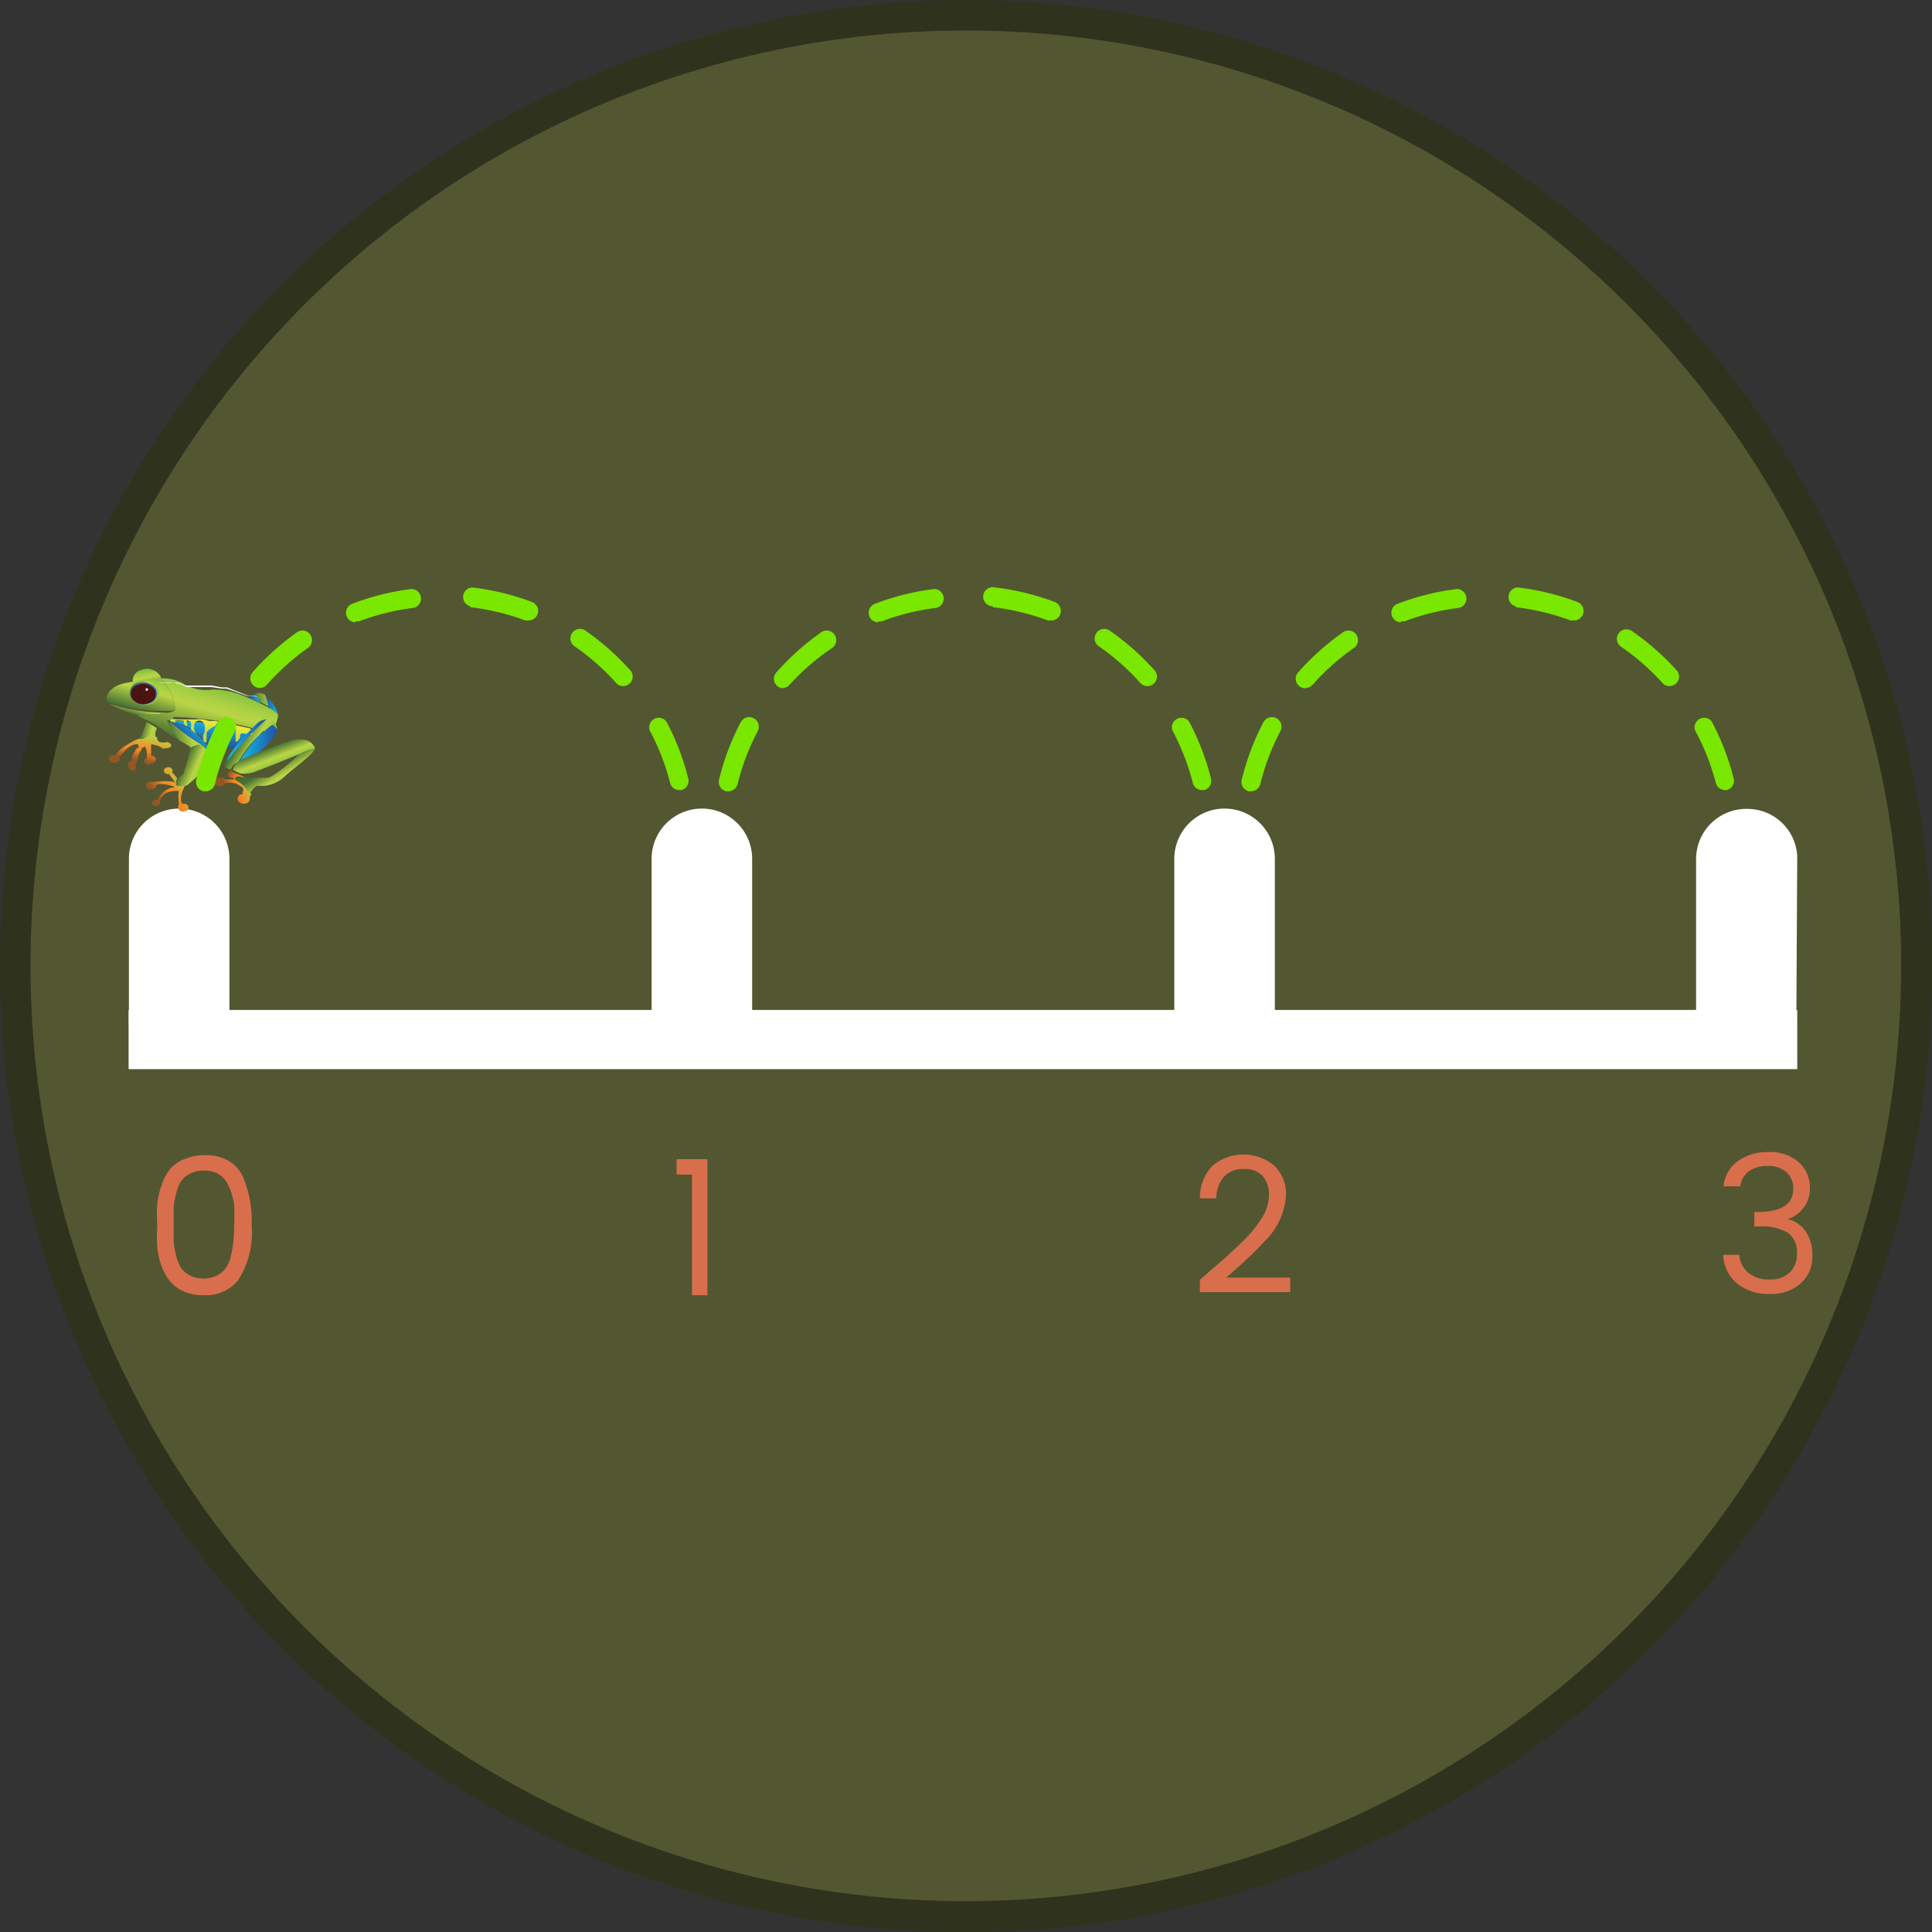 <svg id="Layer_1" data-name="Layer 1" xmlns="http://www.w3.org/2000/svg" xmlns:xlink="http://www.w3.org/1999/xlink" viewBox="0 0 62.65 62.65"><rect x="0" y="0" width="62.65" height="62.65" fill="#333333" stroke="none"/><defs><style>.cls-1{fill:#2f331d;}.cls-2{fill:#525731;}.cls-3{fill:#d96e4c;}.cls-4{fill:#fff;}.cls-5{fill:url(#linear-gradient);}.cls-6{fill:url(#linear-gradient-2);}.cls-7{fill:url(#linear-gradient-3);}.cls-8{fill:url(#linear-gradient-4);}.cls-9{fill:url(#linear-gradient-5);}.cls-10{fill:url(#linear-gradient-6);}.cls-11{fill:url(#linear-gradient-7);}.cls-12{fill:url(#linear-gradient-8);}.cls-13{fill:url(#linear-gradient-9);}.cls-14{fill:url(#linear-gradient-10);}.cls-15{fill:url(#linear-gradient-11);}.cls-16{fill:url(#linear-gradient-12);}.cls-17{fill:url(#linear-gradient-13);}.cls-18{fill:url(#linear-gradient-14);}.cls-19{fill:url(#linear-gradient-15);}.cls-20{fill:url(#linear-gradient-16);}.cls-21{fill:url(#linear-gradient-17);}.cls-22{fill:url(#radial-gradient);}.cls-23{fill:url(#radial-gradient-2);}.cls-24{fill:url(#linear-gradient-18);}.cls-25{fill:url(#linear-gradient-19);}.cls-26{fill:url(#linear-gradient-20);}.cls-27{fill:url(#linear-gradient-21);}.cls-28{fill:url(#linear-gradient-22);}.cls-29{fill:url(#linear-gradient-23);}.cls-30{fill:#221f1f;}.cls-31{fill:#7ae700;}</style><linearGradient id="linear-gradient" x1="-16.35" y1="21.75" x2="-16.23" y2="22.34" gradientTransform="translate(21.05)" gradientUnits="userSpaceOnUse"><stop offset="0" stop-color="#84c241"/><stop offset="0.02" stop-color="#89c441"/><stop offset="0.17" stop-color="#a3cd43"/><stop offset="0.3" stop-color="#b3d345"/><stop offset="0.4" stop-color="#b9d545"/><stop offset="1" stop-color="#456f34"/></linearGradient><linearGradient id="linear-gradient-2" x1="-16.47" y1="23.67" x2="-15.93" y2="23.8" gradientTransform="translate(21.05)" gradientUnits="userSpaceOnUse"><stop offset="0" stop-color="#456f34"/><stop offset="0.6" stop-color="#b9d545"/><stop offset="0.7" stop-color="#b3d345"/><stop offset="0.83" stop-color="#a3cd43"/><stop offset="0.98" stop-color="#89c441"/><stop offset="1" stop-color="#84c241"/></linearGradient><linearGradient id="linear-gradient-3" x1="-16.4" y1="23.82" x2="-16.58" y2="24.65" gradientTransform="translate(21.05)" gradientUnits="userSpaceOnUse"><stop offset="0" stop-color="#b9d545"/><stop offset="0.24" stop-color="#d5b136"/><stop offset="0.47" stop-color="#ec922a"/><stop offset="0.61" stop-color="#f58725"/><stop offset="1" stop-color="#965624"/></linearGradient><linearGradient id="linear-gradient-4" x1="-12.99" y1="22.65" x2="-12.58" y2="22.65" gradientTransform="translate(21.05)" gradientUnits="userSpaceOnUse"><stop offset="0" stop-color="#264b9b"/><stop offset="1" stop-color="#10bef0"/></linearGradient><linearGradient id="linear-gradient-5" x1="-12.46" y1="22.84" x2="-12.02" y2="22.84" xlink:href="#linear-gradient-4"/><linearGradient id="linear-gradient-6" x1="-12.88" y1="22.74" x2="-11.83" y2="22.63" xlink:href="#linear-gradient-2"/><linearGradient id="linear-gradient-7" x1="-16.58" y1="23.21" x2="-16.46" y2="22.81" xlink:href="#linear-gradient-2"/><linearGradient id="linear-gradient-8" x1="-16.54" y1="23.06" x2="-16.22" y2="21.93" xlink:href="#linear-gradient-2"/><linearGradient id="linear-gradient-9" x1="-14.57" y1="24.17" x2="-14.04" y2="22.28" xlink:href="#linear-gradient-2"/><linearGradient id="linear-gradient-10" x1="-14" y1="24.28" x2="-13.9" y2="23.37" xlink:href="#linear-gradient-4"/><linearGradient id="linear-gradient-11" x1="-9119.65" y1="24.12" x2="-9118.38" y2="24.12" gradientTransform="matrix(-1, 0, 0, 1, -9110.65, 0)" xlink:href="#linear-gradient-4"/><linearGradient id="linear-gradient-12" x1="-12.95" y1="25.42" x2="-13.64" y2="25.71" xlink:href="#linear-gradient-3"/><linearGradient id="linear-gradient-13" x1="-13" y1="25.41" x2="-13.58" y2="25.01" xlink:href="#linear-gradient-3"/><linearGradient id="linear-gradient-14" x1="-13.22" y1="23.95" x2="-12.62" y2="24.32" xlink:href="#linear-gradient-2"/><linearGradient id="linear-gradient-15" x1="-12.12" y1="24.79" x2="-11.76" y2="25.39" xlink:href="#linear-gradient-2"/><linearGradient id="linear-gradient-16" x1="-12.31" y1="24.25" x2="-12.1" y2="24.8" xlink:href="#linear-gradient-2"/><linearGradient id="linear-gradient-17" x1="-9115.8" y1="22.47" x2="-9114.86" y2="22.47" gradientTransform="matrix(-1, 0, 0, 1, -9110.65, 0)" xlink:href="#linear-gradient"/><radialGradient id="radial-gradient" cx="-9083.65" cy="22.39" r="0.4" gradientTransform="matrix(-1.23, 0, 0, 1, -11126.86, 0)" gradientUnits="userSpaceOnUse"><stop offset="0" stop-color="#3066af"/><stop offset="0.71" stop-color="#2b60ab"/><stop offset="1" stop-color="#285ca8"/></radialGradient><radialGradient id="radial-gradient-2" cx="-9083.64" cy="22.41" r="0.37" gradientTransform="matrix(-1.23, 0, 0, 1, -11126.86, 0)" gradientUnits="userSpaceOnUse"><stop offset="0" stop-color="#ed4523"/><stop offset="0.13" stop-color="#e74322"/><stop offset="0.3" stop-color="#d73e20"/><stop offset="0.49" stop-color="#bb351d"/><stop offset="0.69" stop-color="#952918"/><stop offset="0.91" stop-color="#651912"/><stop offset="1" stop-color="#4e120f"/></radialGradient><linearGradient id="linear-gradient-18" x1="-14.14" y1="23.32" x2="-14.29" y2="24.02" gradientTransform="translate(21.05)" gradientUnits="userSpaceOnUse"><stop offset="0" stop-color="#fbed34"/><stop offset="0.17" stop-color="#e9e739"/><stop offset="0.49" stop-color="#cfdd3f"/><stop offset="0.78" stop-color="#bfd744"/><stop offset="1" stop-color="#b9d545"/></linearGradient><linearGradient id="linear-gradient-19" x1="-9119.28" y1="24.01" x2="-9118.01" y2="24.01" gradientTransform="matrix(-1, 0, 0, 1, -9110.65, 0)" xlink:href="#linear-gradient-4"/><linearGradient id="linear-gradient-20" x1="-14.99" y1="25.35" x2="-15.87" y2="25.95" xlink:href="#linear-gradient-3"/><linearGradient id="linear-gradient-21" x1="-15.53" y1="23.92" x2="-14.44" y2="23.61" xlink:href="#linear-gradient-2"/><linearGradient id="linear-gradient-22" x1="-15.08" y1="24.73" x2="-14.46" y2="25" xlink:href="#linear-gradient-2"/><linearGradient id="linear-gradient-23" x1="-15.06" y1="24.05" x2="-14.55" y2="23.55" xlink:href="#linear-gradient-4"/></defs><title>numberline-icon</title><circle class="cls-1" cx="31.33" cy="31.33" r="31.33"/><path class="cls-2" d="M31.33,61.65A30.33,30.33,0,1,1,61.65,31.33,30.36,30.36,0,0,1,31.33,61.65Z"/><path class="cls-3" d="M5.53,37.89A1.19,1.19,0,0,1,6,37.58a1.71,1.71,0,0,1,.68-.12,1.45,1.45,0,0,1,.71.17,1.14,1.14,0,0,1,.47.49,3.56,3.56,0,0,1,.3,1.59,2.85,2.85,0,0,1-.45,1.82A1.35,1.35,0,0,1,6.6,42q-1.3,0-1.5-1.54a6.37,6.37,0,0,1,0-.72,5.84,5.84,0,0,1,0-.72,2.84,2.84,0,0,1,.15-.61A1.53,1.53,0,0,1,5.53,37.89Zm1.9.62a.78.78,0,0,0-.3-.41.89.89,0,0,0-.5-.14,1,1,0,0,0-.47.1.79.79,0,0,0-.29.25,1.25,1.25,0,0,0-.16.4,2.65,2.65,0,0,0-.08.47q0,.22,0,.53t0,.53a2.67,2.67,0,0,0,.08.47,1.25,1.25,0,0,0,.16.4.78.78,0,0,0,.29.25,1,1,0,0,0,.88,0,.81.81,0,0,0,.29-.25,1.14,1.14,0,0,0,.16-.4,3.73,3.73,0,0,0,.1-.89,6.67,6.67,0,0,0,0-.77A2.54,2.54,0,0,0,7.44,38.5Z"/><path class="cls-3" d="M22.44,42V38.09h-.5v-.5h1V42Z"/><path class="cls-3" d="M38.91,41.9v-.4l.46-.4.47-.41.4-.38a4.28,4.28,0,0,0,.38-.4c.09-.11.18-.23.27-.37a1.41,1.41,0,0,0,.26-.78.93.93,0,0,0-.2-.62.77.77,0,0,0-.62-.23.81.81,0,0,0-.65.26,1.1,1.1,0,0,0-.24.69h-.53a1.49,1.49,0,0,1,.41-1.06,1.56,1.56,0,0,1,2,0,1.26,1.26,0,0,1,.38,1A2.29,2.29,0,0,1,41,40.26q-.26.28-.4.41-.39.38-.84.76h2.08v.47Z"/><path class="cls-3" d="M56.33,37.67a1.59,1.59,0,0,1,1-.31,1.38,1.38,0,0,1,1,.33,1.08,1.08,0,0,1,.36.83,1,1,0,0,1-.2.64,1,1,0,0,1-.52.37v0a1,1,0,0,1,.59.41,1.37,1.37,0,0,1,.21.81,1.14,1.14,0,0,1-.37.86,1.42,1.42,0,0,1-1,.35,1.64,1.64,0,0,1-1.06-.33,1.26,1.26,0,0,1-.46-.94h.52a.83.83,0,0,0,.29.58,1,1,0,0,0,.69.22.89.89,0,0,0,.66-.23.81.81,0,0,0,.23-.6.77.77,0,0,0-.3-.69,1.71,1.71,0,0,0-.93-.2h-.15v-.47H57q1.15,0,1.15-.75a.69.69,0,0,0-.22-.54.87.87,0,0,0-.61-.2,1,1,0,0,0-.62.18.75.75,0,0,0-.27.48h-.54A1.14,1.14,0,0,1,56.33,37.67Z"/><rect class="cls-4" x="4.17" y="32.75" width="54.11" height="1.92"/><path class="cls-4" d="M5.81,26.22h0a1.63,1.63,0,0,1,1.63,1.63v5.41a0,0,0,0,1,0,0H4.18a0,0,0,0,1,0,0V27.86A1.63,1.63,0,0,1,5.81,26.22Z"/><path class="cls-4" d="M22.76,26.22h0a1.63,1.63,0,0,1,1.63,1.63v5.41a0,0,0,0,1,0,0H21.13a0,0,0,0,1,0,0V27.86A1.63,1.63,0,0,1,22.76,26.22Z"/><path class="cls-4" d="M39.71,26.22h0a1.63,1.63,0,0,1,1.63,1.63v5.41a0,0,0,0,1,0,0H38.08a0,0,0,0,1,0,0V27.86A1.63,1.63,0,0,1,39.71,26.22Z"/><path class="cls-4" d="M58.28,27.76a1.62,1.62,0,0,0-1.62-1.53h0A1.63,1.63,0,0,0,55,27.85v5.42h3.25Z"/><path class="cls-5" d="M4.34,22.24a.52.52,0,0,0,.63.19.36.36,0,0,0,.23-.51.52.52,0,0,0-.63-.19A.36.36,0,0,0,4.34,22.24Z"/><path class="cls-6" d="M4.8,23.88a.32.32,0,0,1,.24.06.28.28,0,0,1,0-.09.72.72,0,0,0,0-.1l.05-.14h0l-.34-.2v0l-.12.34a.56.56,0,0,1-.07.14.32.32,0,0,1-.09.07l0,0C4.62,24,4.71,23.93,4.8,23.88Z"/><path class="cls-7" d="M5.54,24.13a.17.17,0,0,0-.2-.05l0,0c-.09,0-.21,0-.24-.11a.09.09,0,0,1,0-.05.32.32,0,0,0-.24-.06c-.09,0-.18.12-.29.1s-.31.11-.45.19a1,1,0,0,0-.24.18s-.11.1-.13.16h-.1c-.09,0-.13.11-.09.17a.18.18,0,0,0,.22.06c.08,0,.13-.11.09-.17a1.1,1.1,0,0,0,.13-.15,1,1,0,0,1,.26-.22s.23-.11.23,0,0,.06-.06.09l-.08.13a.69.69,0,0,0-.09.27h0a.13.13,0,0,0-.09.19A.19.19,0,0,0,4.3,25a.13.13,0,0,0,.09-.19l0,0a.85.85,0,0,0,.09-.29.62.62,0,0,1,.1-.19c0-.05.05-.1.12-.12a.42.42,0,0,1,.06.24.69.69,0,0,0,0,.14c-.07,0-.1.11-.07.16a.2.2,0,0,0,.24,0c.1,0,.14-.12.11-.18a.16.16,0,0,0-.14-.06v-.05c0-.07,0-.25,0-.3s.09,0,.13,0l.16.05h0a.1.1,0,0,0,0,0,.17.17,0,0,0,.2.05C5.54,24.26,5.57,24.19,5.54,24.13Z"/><path class="cls-8" d="M8.06,22.62l.41.18a2.58,2.58,0,0,1-.18-.29A.9.9,0,0,0,8.06,22.62Z"/><path class="cls-9" d="M9,23.14a1.08,1.08,0,0,0-.44-.61,1.63,1.63,0,0,1,.11.38l.11.07Z"/><path class="cls-10" d="M8.5,22.49a.34.34,0,0,0-.21,0,2.58,2.58,0,0,0,.18.29l.23.12a1.63,1.63,0,0,0-.11-.38Z"/><path class="cls-11" d="M4.29,23.15l.16.06h0a7.06,7.06,0,0,0,1-.1l.11,0a5.89,5.89,0,0,1-2-.29A2.7,2.7,0,0,0,4.29,23.15Z"/><path class="cls-12" d="M5.68,23a1.49,1.49,0,0,0-.48-1,4.6,4.6,0,0,0-.53.07,3.37,3.37,0,0,0-.69.1c-.39.1-.58.38-.5.54l0,.05a5.89,5.89,0,0,0,2,.29C5.63,23.07,5.68,23,5.68,23Z"/><path class="cls-13" d="M9,23.29a.2.2,0,0,0,0-.15H9L8.81,23a9.09,9.09,0,0,0-1.08-.5,2.6,2.6,0,0,0-.83-.14,1.42,1.42,0,0,1-1-.22A1.42,1.42,0,0,0,5.2,22a1.49,1.49,0,0,1,.48,1c0,.06-.14.1-.22.11a7.06,7.06,0,0,1-1,.1h0l.38.18.34.2.12.09A4,4,0,0,0,5.8,24a3.76,3.76,0,0,1-.38-.64h.2s0-.07,0-.11a11.26,11.26,0,0,1,3.06.5l.09-.06A.65.65,0,0,0,9,23.29Z"/><path class="cls-14" d="M5.63,23.4a2.07,2.07,0,0,1,1.19.84v0c.1.11.82,0,.89,0a3,3,0,0,0,.94-.37,11.11,11.11,0,0,0-3-.5S5.59,23.36,5.63,23.4Z"/><path class="cls-15" d="M9,23.65c-.05-.12-.11-.2-.24-.1a3.92,3.92,0,0,0-1,1.17c.21-.12.46-.19.68-.31l-.08,0S8.93,24,9,23.65Z"/><path class="cls-16" d="M7.64,25.28a2.26,2.26,0,0,0-.33,0,.24.24,0,0,0-.21-.06c-.11,0-.2.09-.18.16s.12.12.23.11a.21.21,0,0,0,.18-.11c.11,0,.29,0,.38.06s.24.11.16.23a.26.26,0,0,0,0,.08h0c-.11,0-.18.09-.17.18a.2.2,0,0,0,.23.13c.11,0,.18-.09.17-.18a.13.13,0,0,0,0-.05l.05-.06a.79.79,0,0,0-.38-.42S7.66,25.32,7.64,25.28Z"/><path class="cls-17" d="M7.64,25.21c.09-.07.19,0,.3,0l-.14-.07A2.86,2.86,0,0,1,7.48,25a.12.12,0,0,0-.1.12.15.15,0,0,0,.17.09h0a.32.32,0,0,0,.08.09A.07.07,0,0,1,7.64,25.21Z"/><path class="cls-18" d="M7.73,24.71a3.94,3.94,0,0,1,1-1.16c.12-.1.18,0,.24.1a.19.19,0,0,0,0-.09.33.33,0,0,0-.37-.24,12.86,12.86,0,0,0-1.28,1.37.18.18,0,0,0,0,.19l.08.06.09,0A.37.37,0,0,1,7.73,24.71Z"/><path class="cls-19" d="M8.66,25.22c-.18,0-.67,0-.67,0l-.06,0c-.1,0-.21,0-.3,0a.07.07,0,0,0,0,0l0,0h0s.06.09.06.11a.79.79,0,0,1,.38.42c.1-.11.19-.26.28-.27a1.1,1.1,0,0,0,.86-.28c.37-.35,1-.76,1-.95a1.38,1.38,0,0,0-.48.17C9.65,24.54,8.83,25.24,8.66,25.22Z"/><path class="cls-20" d="M9.49,24c-.37.1-.88.3-1.08.38s-.47.19-.68.31h0a.37.37,0,0,0-.17.28l.23.11A1,1,0,0,0,8.33,25c.37-.13,1.41-.56,1.41-.56h0a1.38,1.38,0,0,1,.48-.17h0C10.16,24.12,10,23.9,9.49,24Z"/><path class="cls-21" d="M4.25,22.63a.52.52,0,0,0,.63.19.36.36,0,0,0,.23-.51.52.52,0,0,0-.63-.19A.36.36,0,0,0,4.25,22.63Z"/><path class="cls-22" d="M4.27,22.64a.47.47,0,0,0,.57.17.33.33,0,0,0,.21-.47.47.47,0,0,0-.57-.17A.33.33,0,0,0,4.27,22.64Z"/><path class="cls-23" d="M4.28,22.64a.44.44,0,0,0,.53.16.3.3,0,0,0,.2-.43.44.44,0,0,0-.53-.16A.3.3,0,0,0,4.28,22.64Z"/><path class="cls-24" d="M8.11,23.62l-.36-.08-.23-.06-.11,0-.12,0L7,23.38l-.21,0-.2-.05a1.07,1.07,0,0,0-.25,0H6.1l-.13,0H5.72a.35.35,0,0,0-.18,0s-.05,0,0,.07a.1.1,0,0,0,.07.05s0,0,.06,0,0-.08,0-.08a.62.62,0,0,1,.24,0h0l.05,0s0,0,0,0l0,.09s.05.09.09.08,0-.09,0-.11,0-.07,0-.07.12,0,.14.07,0,.13,0,.2a.66.66,0,0,0,.06.16s.06.09.11.09,0-.07,0-.08l-.06-.13a.41.41,0,0,1,0-.14.14.14,0,0,1,.07-.14.18.18,0,0,1,.24.06.44.44,0,0,1,0,.34.38.38,0,0,0,0,.27.09.09,0,0,0,.09,0s0,0,0-.05,0-.17,0-.26A.75.75,0,0,1,7,23.53c0-.05.06-.11.14-.08s.13.2.12.3-.09.36,0,.37.08-.06.09-.08l.08-.15c0-.09.06-.18.11-.27s.06-.07.1,0a.16.16,0,0,1,0,.11c0,.07,0,.13,0,.2s0,.09,0,.11.05,0,.07,0l.08-.13a.89.89,0,0,1,0-.09c.06-.09.2,0,.29,0s.09,0,.1,0S8.15,23.63,8.11,23.62Z"/><path class="cls-25" d="M8.63,23.33a.46.46,0,0,0-.28.12s-.89.82-1,1.24A12.86,12.86,0,0,1,8.63,23.33Z"/><path class="cls-26" d="M5.74,25.47c-.07,0,0-.14,0-.24l0,0a2.33,2.33,0,0,0-.16-.19.09.09,0,0,0,0-.1.15.15,0,0,0-.18-.05.1.1,0,0,0-.07.15.14.14,0,0,0,.15.06,2.27,2.27,0,0,0,.2.26,2.1,2.1,0,0,0-.7,0l0,0a.21.21,0,0,0-.14,0c-.08,0-.12.11-.09.17a.18.18,0,0,0,.21.06.13.13,0,0,0,.1-.13c.19-.1.62.06.62.06a.73.73,0,0,0-.58.42H5a.1.1,0,0,0-.06.14.15.15,0,0,0,.17.05A.1.1,0,0,0,5.18,26l0,0a.61.61,0,0,1,.11-.2c.13-.18.51-.15.51-.15a1.13,1.13,0,0,0,0,.39.26.26,0,0,0,0,.07.11.11,0,0,0,0,.14.17.17,0,0,0,.21.05c.08,0,.12-.1.09-.17a.17.17,0,0,0-.19-.06h0c-.12-.2.05-.51.05-.51L6,25.47A.53.53,0,0,1,5.74,25.47Z"/><path class="cls-27" d="M6.58,24.16l0,0a5.64,5.64,0,0,1-1-.74H5.43A3.76,3.76,0,0,0,5.8,24l.36.21v.05A.66.66,0,0,1,6.58,24.16Z"/><path class="cls-28" d="M6.15,24.29c0,.18-.18.74-.2.79s-.12.11-.18.15-.11.2,0,.24a.53.53,0,0,0,.29,0c.1-.08.26-.22.44-.38a1.31,1.31,0,0,0,.31-.69,1.08,1.08,0,0,0-.21-.24A.66.66,0,0,0,6.15,24.29Z"/><path class="cls-29" d="M5.51,23.39a5.64,5.64,0,0,0,1,.74,1.11,1.11,0,0,1,.25.28c0-.07,0-.13,0-.16A1.91,1.91,0,0,0,5.51,23.39Z"/><path class="cls-30" d="M4.53,22.68l.1-.41A.53.53,0,0,0,4.53,22.68Z"/><ellipse class="cls-4" cx="4.76" cy="22.36" rx="0.04" ry="0.04"/><path class="cls-4" d="M5.17,22.14h.34l.23,0a1,1,0,0,1,.26.09l0,0,0,0h.06l.14,0,.32,0,.34,0,.34.06.16,0,.15.06.28.11.25.1.11,0,.1,0,.16.07.1,0,0,0h0l-.11,0-.17-.06-.1,0-.11,0-.25-.09-.28-.1-.15-.05-.15,0-.32-.05-.33,0-.33,0-.16,0,0,0,0,0,0,0,0,0a1,1,0,0,0-.24-.1l-.22-.05-.18,0H5.17Z"/><path class="cls-31" d="M6.6,25.66h.07a.31.31,0,0,0,.3-.24,7.56,7.56,0,0,1,.65-1.71.31.31,0,1,0-.55-.29,8.17,8.17,0,0,0-.7,1.85A.31.31,0,0,0,6.6,25.66Z"/><path class="cls-31" d="M8.42,22.31a.31.31,0,0,0,.23-.1A7.65,7.65,0,0,1,10,21a.31.31,0,0,0-.35-.51A8.28,8.28,0,0,0,8.19,21.8a.31.31,0,0,0,.23.51Z"/><path class="cls-31" d="M11.53,20.15l.11,0a7.56,7.56,0,0,1,1.78-.44.31.31,0,0,0-.08-.61,8.19,8.19,0,0,0-1.92.48.31.31,0,0,0,.11.6Z"/><path class="cls-31" d="M21.73,25.39a.31.31,0,0,0,.3.23h.07a.31.31,0,0,0,.22-.37,8.18,8.18,0,0,0-.71-1.85.31.31,0,0,0-.54.29A7.56,7.56,0,0,1,21.73,25.39Z"/><path class="cls-31" d="M15.25,19.69a7.58,7.58,0,0,1,1.78.43l.11,0a.31.31,0,0,0,.11-.6,8.2,8.2,0,0,0-1.93-.47.31.31,0,0,0-.07.61Z"/><path class="cls-31" d="M20,22.17a.31.31,0,0,0,.46-.41A8.28,8.28,0,0,0,19,20.46a.31.31,0,1,0-.35.51A7.64,7.64,0,0,1,20,22.17Z"/><path class="cls-31" d="M23.55,25.66h.07a.31.31,0,0,0,.3-.24,7.56,7.56,0,0,1,.65-1.71.31.31,0,1,0-.55-.29,8.17,8.17,0,0,0-.7,1.85A.31.31,0,0,0,23.55,25.66Z"/><path class="cls-31" d="M25.37,22.31a.31.31,0,0,0,.23-.1A7.65,7.65,0,0,1,27,21a.31.31,0,0,0-.35-.51,8.28,8.28,0,0,0-1.48,1.32.31.31,0,0,0,.23.51Z"/><path class="cls-31" d="M28.48,20.15l.11,0a7.56,7.56,0,0,1,1.78-.44.31.31,0,0,0-.08-.61,8.19,8.19,0,0,0-1.92.48.31.31,0,0,0,.11.6Z"/><path class="cls-31" d="M38.68,25.39a.31.31,0,0,0,.3.23h.07a.31.31,0,0,0,.22-.37,8.18,8.18,0,0,0-.71-1.85.31.31,0,0,0-.54.29A7.56,7.56,0,0,1,38.68,25.39Z"/><path class="cls-31" d="M32.2,19.69a7.58,7.58,0,0,1,1.78.43l.11,0a.31.31,0,0,0,.11-.6,8.2,8.2,0,0,0-1.93-.47.31.31,0,1,0-.07.61Z"/><path class="cls-31" d="M37,22.17a.31.31,0,0,0,.46-.41A8.28,8.28,0,0,0,36,20.46a.31.31,0,1,0-.35.51A7.64,7.64,0,0,1,37,22.17Z"/><path class="cls-31" d="M40.5,25.66h.07a.31.31,0,0,0,.3-.24,7.56,7.56,0,0,1,.65-1.71.31.31,0,1,0-.55-.29,8.17,8.17,0,0,0-.7,1.85A.31.31,0,0,0,40.5,25.66Z"/><path class="cls-31" d="M42.33,22.31a.31.31,0,0,0,.23-.1A7.65,7.65,0,0,1,43.92,21a.31.31,0,0,0-.35-.51,8.28,8.28,0,0,0-1.48,1.32.31.31,0,0,0,.23.51Z"/><path class="cls-31" d="M45.43,20.15l.11,0a7.56,7.56,0,0,1,1.78-.44.31.31,0,0,0-.08-.61,8.19,8.19,0,0,0-1.92.48.31.31,0,0,0,.11.6Z"/><path class="cls-31" d="M55.64,25.39a.31.31,0,0,0,.3.23H56a.31.31,0,0,0,.22-.37,8.18,8.18,0,0,0-.71-1.85.31.31,0,0,0-.54.29A7.56,7.56,0,0,1,55.64,25.39Z"/><path class="cls-31" d="M49.15,19.69a7.58,7.58,0,0,1,1.78.43l.11,0a.31.31,0,0,0,.11-.6,8.2,8.2,0,0,0-1.93-.47.31.31,0,0,0-.07.61Z"/><path class="cls-31" d="M53.93,22.17a.31.31,0,0,0,.46-.41,8.28,8.28,0,0,0-1.49-1.31.31.31,0,0,0-.35.51A7.64,7.64,0,0,1,53.93,22.17Z"/></svg>